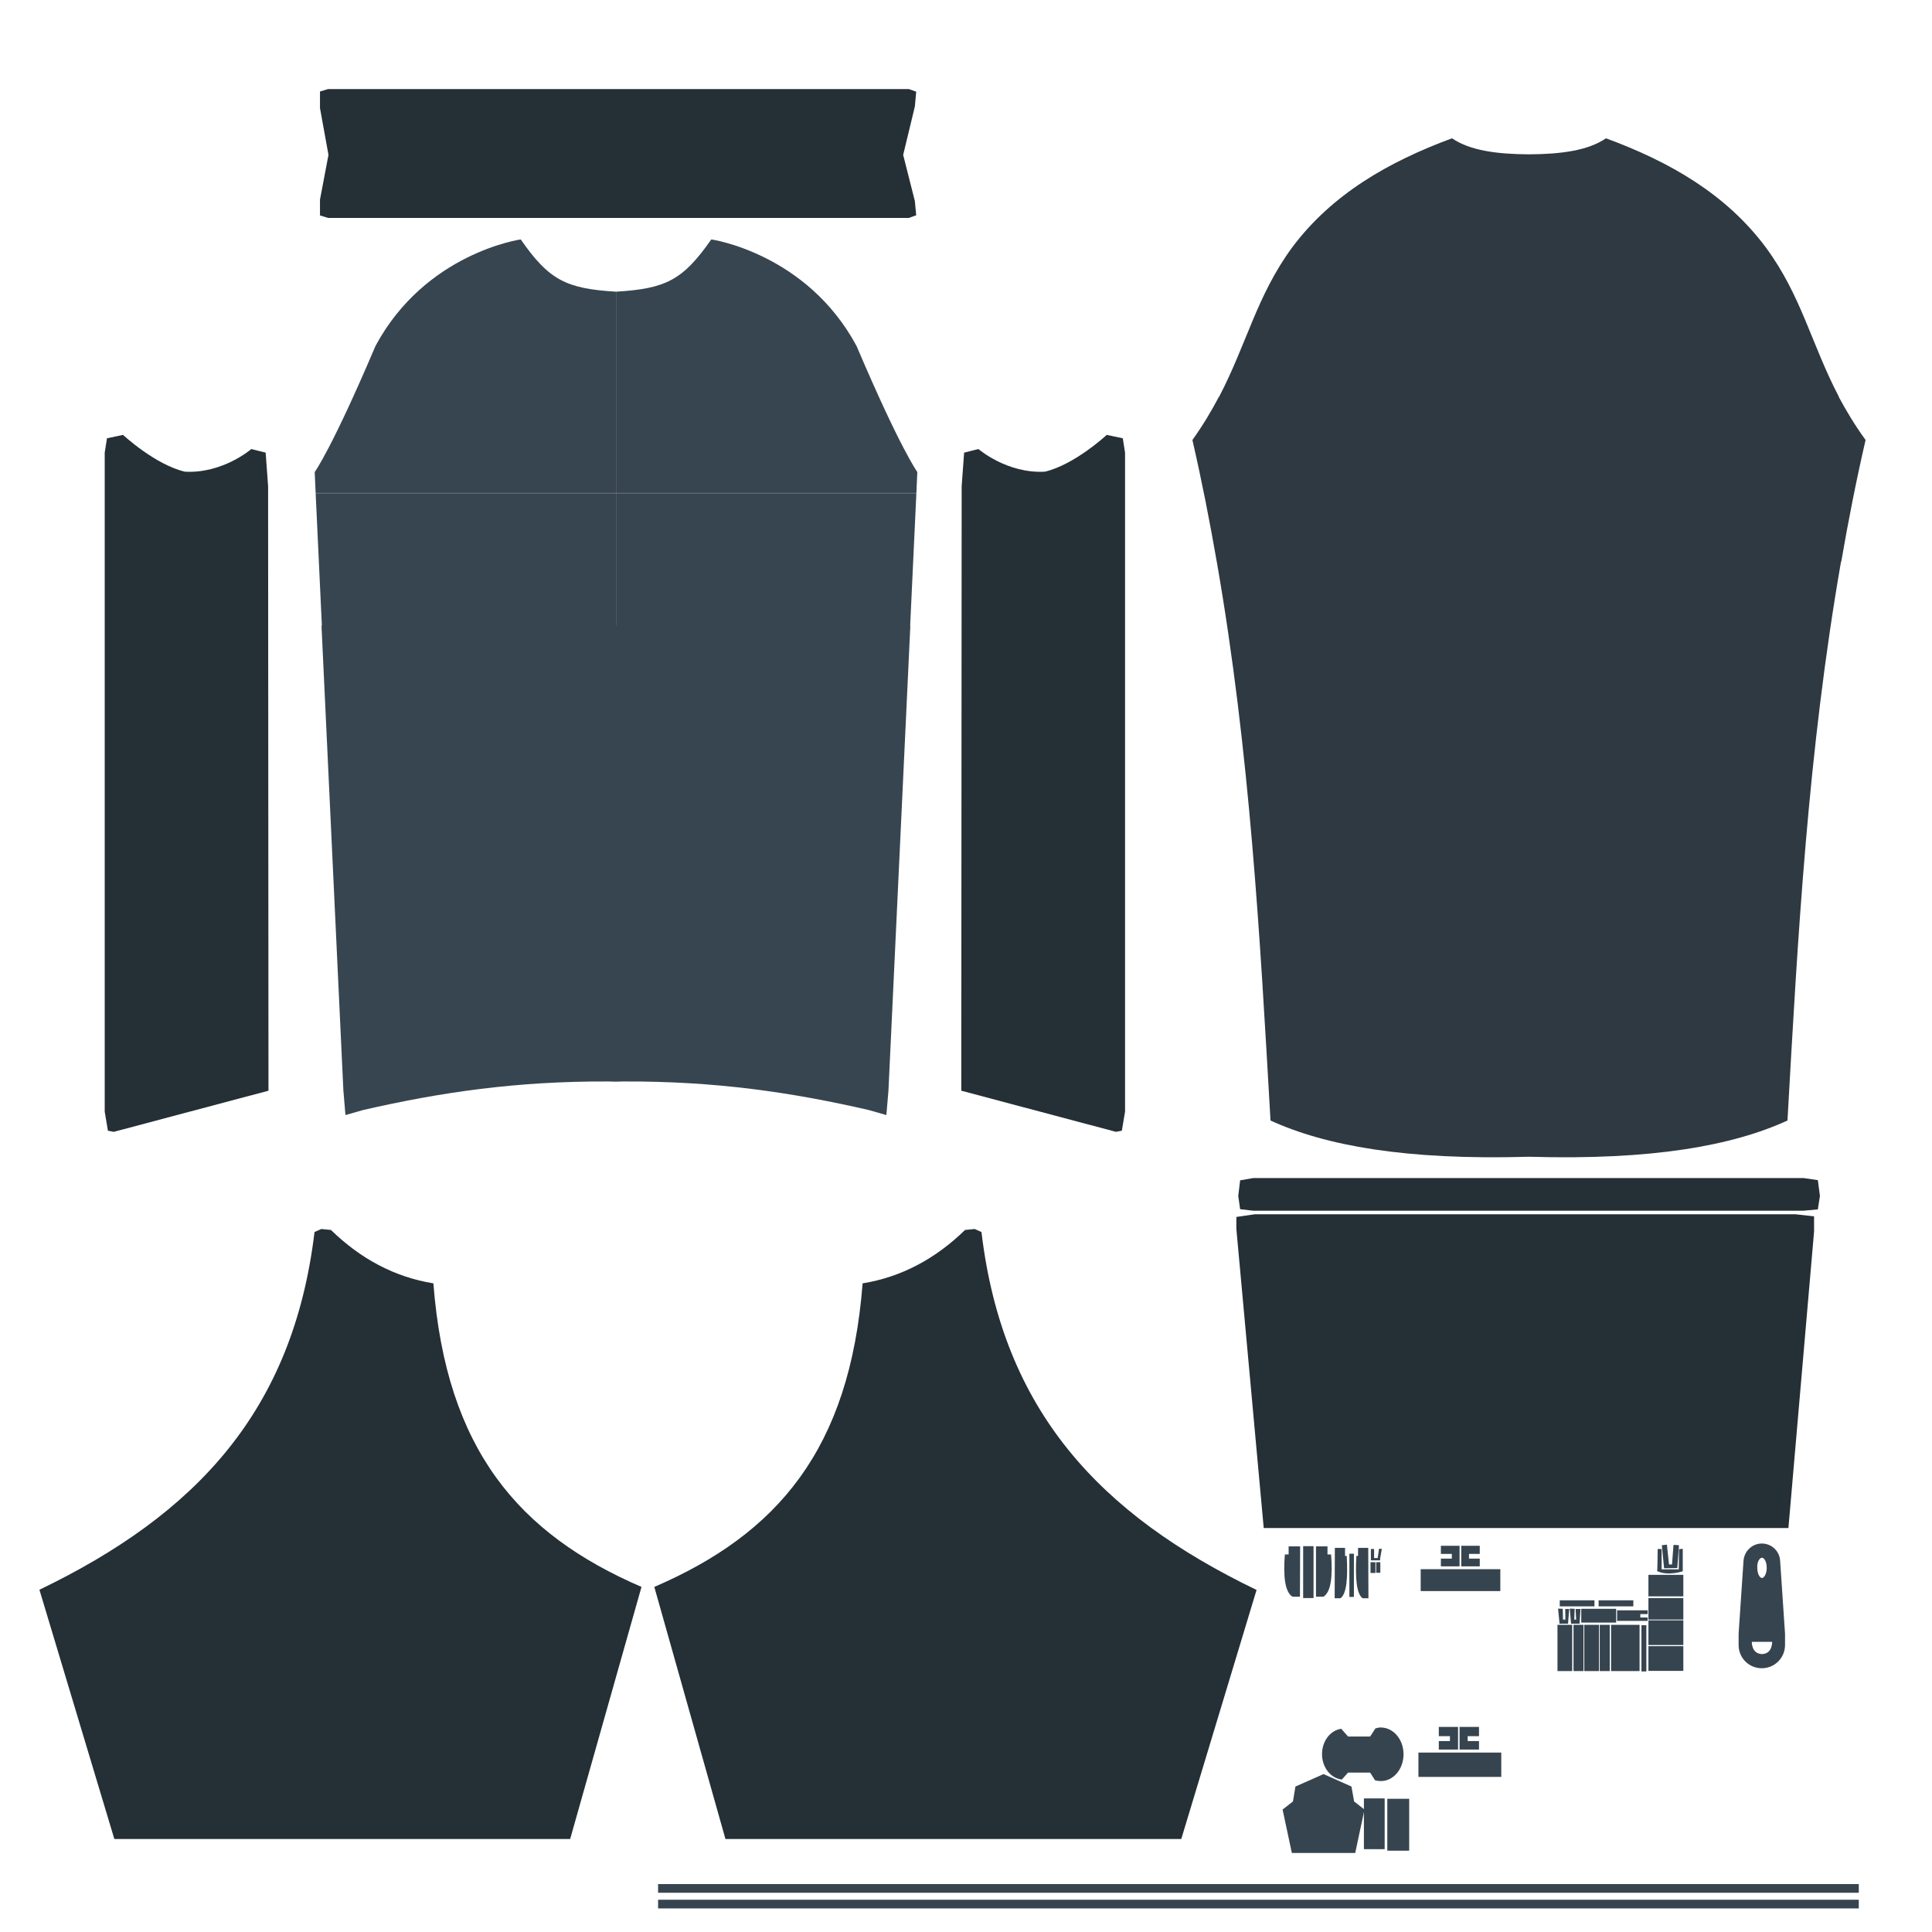 <?xml version="1.0" encoding="utf-8"?>
<!-- Generator: Adobe Illustrator 26.3.1, SVG Export Plug-In . SVG Version: 6.00 Build 0)  -->
<svg version="1.1" id="Layer_1" xmlns="http://www.w3.org/2000/svg" xmlns:xlink="http://www.w3.org/1999/xlink" x="0px" y="0px"
	 viewBox="0 0 1024 1024" style="enable-background:new 0 0 1024 1024;" xml:space="preserve">
<style type="text/css">
	.st0{fill:#243036;}
	.st1{fill:#36444F;}
	.st2{fill:#374550;}
	.st3{fill:#2E3941;}
</style>
<g id="Layer_1_1_">
	<path id="Sides_x2C__Sleeves_and_Collar" class="st0" d="M142.3,578.1l-82,21.8l-3.1-0.6l-1.7-10.1V239.9l1.2-7.6l8.5-1.8
		c0,0,17,15.8,32.8,19.5c20.1,1.1,35.2-12,35.2-12l7.6,1.9l1.3,17.8L142.3,578.1L142.3,578.1z M509.5,578.1l82,21.8l3.1-0.6
		l1.7-10.1V239.9l-1.2-7.6l-8.5-1.8c0,0-17,15.8-32.8,19.5c-20.1,1.1-35.2-12-35.2-12l-7.6,1.9l-1.3,17.8L509.5,578.1L509.5,578.1z
		 M478.7,82.1l6.2-25.7l0.7-7.8l-3.9-1.4H173.9l-4.3,1.3v8.8l4.5,24.8l-4.5,23.7v8.4l4.3,1.3h307.8l3.9-1.4l-0.7-7.5L478.7,82.1z
		 M302.2,974.7H60.6L20.9,842.6C103.7,802.7,155.3,748,166.7,653l3.6-1.6l5.1,0.5c15.7,15.3,33.8,25,54.3,28.3
		c6.8,88.1,45.2,132.8,110.3,160.9L302.2,974.7z M384.5,974.7h241.6l39.9-132C583.2,802.8,531.5,748,520.2,653l-3.6-1.6l-5.1,0.5
		c-15.7,15.3-33.8,25-54.3,28.3C450.4,768.3,412,813,346.8,841.1L384.5,974.7z M947.9,809.9H669.8l-14.5-158.5V645l9.7-1.4h286.8
		l9.7,1.1v8L947.9,809.9z M963.5,625.5l-7.5-1.1H664.2l-6.9,1.2l-1,8.3l1,7l6.9,0.8H956l7.5-0.7l1.1-7.1L963.5,625.5z"/>
	<g id="Details">
		<path class="st1" d="M689,846.3h-3.9c-4.1-2.4-5-10.9-4.1-22.4h2v-4.3h6.1L689,846.3L689,846.3z"/>
		<path class="st1" d="M697.5,846.3h3.9c4.1-2.4,5-10.9,4.1-22.4h-1.9v-4.3h-6.1V846.3L697.5,846.3z"/>
		<path class="st1" d="M707.4,847.1h3.1c3.3-2.4,3.9-10.9,3.3-22.4h-0.9v-4.3h-5.4L707.4,847.1L707.4,847.1z"/>
		<path class="st1" d="M725.3,847.1h-3.1c-3.3-2.4-3.9-10.9-3.3-22.4h0.9v-4.3h5.4L725.3,847.1L725.3,847.1z"/>
		<rect x="690.7" y="819.5" class="st1" width="5.5" height="27.5"/>
		<polygon class="st1" points="732.4,820.9 730.9,820.9 730.2,825.8 728.3,825.8 728.3,821 726.6,821 726.6,825.8 726.6,827 
			728.3,827 730.1,827 731.4,827 731.5,827 731.5,826 		"/>
		<rect x="715.2" y="823.5" class="st1" width="2.4" height="22.9"/>
		<rect x="726.4" y="828" class="st1" width="2.6" height="5.7"/>
		<rect x="729.4" y="828" class="st1" width="2.2" height="5.6"/>
		<rect x="751.8" y="928.9" class="st1" width="43.9" height="12.9"/>
		<rect x="735.3" y="953.4" class="st1" width="11.6" height="27.5"/>
		<rect x="722.9" y="953.2" class="st1" width="11" height="26.9"/>
		<polygon class="st1" points="762.6,915.3 762.6,920.2 768.5,920.2 768.5,922.8 762.6,922.8 762.6,927.3 772.8,927.3 772.8,915.3 
					"/>
		<polygon class="st1" points="783.9,915.3 783.9,920.2 777.9,920.2 777.9,922.8 783.9,922.8 783.9,927.3 773.6,927.3 773.6,915.3 
					"/>
		<polygon class="st1" points="763.7,819.3 763.7,823.6 769.5,823.6 769.5,826.1 763.7,826.1 763.7,830.2 773.6,830.2 773.6,819.3 
					"/>
		<polygon class="st1" points="784.3,819.3 784.3,823.6 778.6,823.6 778.6,826.1 784.3,826.1 784.3,830.2 774.5,830.2 774.5,819.3 
					"/>
		<path class="st1" d="M731.8,915.6c-0.9,0-1.9,0.2-2.8,0.5l-2.8,4.3h-11.7l-3.6-4.1c-5.8,0.8-10.2,6.5-10.2,13.4
			c0,7.1,4.6,12.8,10.5,13.5l3.3-3.7h11.7l2.6,4.1c1.2,0.3,2.1,0.4,3.1,0.4c6.6,0,12-6.3,12-14.2S738.5,915.6,731.8,915.6z"/>
		<polygon class="st1" points="717.7,954.8 716.3,946.9 701.5,940.3 686.6,946.9 685.3,954.8 679.8,959.1 684.7,982.1 701.5,982.1 
			718.3,982.1 723.2,959.1 		"/>
		<rect x="753" y="831.7" class="st1" width="42.2" height="11.6"/>
		<rect x="873.7" y="834.7" class="st1" width="18.5" height="11.4"/>
		<rect x="873.7" y="847" class="st1" width="18.5" height="11.4"/>
		<rect x="873.7" y="858.8" class="st1" width="18.5" height="13.1"/>
		<rect x="873.7" y="872.5" class="st1" width="18.5" height="13.1"/>
		<rect x="825.5" y="861.2" class="st1" width="7.8" height="24.5"/>
		<rect x="839.7" y="861.2" class="st1" width="7.8" height="24.5"/>
		<rect x="853.9" y="861.2" class="st1" width="15.1" height="24.5"/>
		<rect x="834" y="861.2" class="st1" width="5.3" height="24.5"/>
		<rect x="847.9" y="861.2" class="st1" width="5.3" height="24.5"/>
		<rect x="870" y="861.4" class="st1" width="2.6" height="24.5"/>
		<rect x="838.1" y="852.7" class="st1" width="18.5" height="7.3"/>
		<rect x="826.7" y="848.2" class="st1" width="18.4" height="3.2"/>
		<rect x="847.3" y="848.2" class="st1" width="18.4" height="3.2"/>
		<polygon class="st1" points="828.3,852.7 825.8,852.6 826.6,860.6 831.1,860.6 831.7,852.8 829.6,852.8 829.7,858.4 828.4,858.4 
					"/>
		<polygon class="st1" points="834.6,852.7 832,852.6 832.7,860.6 837.2,860.6 837.7,852.8 835.1,852.8 835.4,858.4 834.4,858.4 		
			"/>
		<polygon class="st1" points="869.4,857.3 869.4,855.5 873.3,855.5 873.3,853.5 857.1,853.5 857.1,859.1 873.3,859.1 873.3,857.3 
					"/>
		<path class="st1" d="M878.6,821h2.1v10.8h9.1l0.1-10.7l2-0.2v11.9c0,0-7.8,2.7-13.6-0.1C878.5,832.9,878.6,821,878.6,821z"/>
		<polygon class="st1" points="880.8,819 882,831.2 889,831.1 889.9,819 887,818.8 886.2,829.2 884.6,829.2 883.5,818.7 		"/>
		<path class="st1" d="M943.5,827.2c-0.3-5.1-4.5-9.1-9.7-9.1l0,0l0,0l0,0l0,0c-5.1,0-9.3,4-9.7,9.1l-2.6,38.7v6
			c0,6.9,5.5,12.3,12.3,12.3l0,0l0,0l0,0l0,0c6.9,0,12.3-5.6,12.3-12.3v-6L943.5,827.2z M933.9,825.6c1.4,0.2,2.5,2.5,2.5,5.4
			s-1.2,5.2-2.5,5.4c-1.4-0.2-2.5-2.5-2.5-5.4C931.2,828.1,932.4,825.8,933.9,825.6z M933.9,876.7c-5.7-0.2-5.4-6.5-5.4-6.5h5.4h5.4
			C939.2,870.2,939.6,876.5,933.9,876.7z"/>
		<rect x="348.8" y="998.6" class="st1" width="636.4" height="4.6"/>
		<rect x="348.8" y="1006.9" class="st1" width="636.4" height="4.6"/>
	</g>
	<path id="Front_Right" class="st2" d="M326.5,154.6v6.4v100.3H167.3l-0.5-11.1c0,0,9.1-12.4,32.2-66.8c26.5-49.4,77-56.5,77-56.5
		C291,148.5,300.1,153,326.5,154.6z M326.5,261.4v70.3H170.6l-3.3-70.3L326.5,261.4L326.5,261.4z M326.5,331.7v236.4v5.2l-4.2-0.1
		c-48.8-0.2-89.1,5.8-129.7,15.1l-9.5,2.7l-1.1-13l-11.6-246.4L326.5,331.7L326.5,331.7z"/>
	<path id="Front_Left" class="st2" d="M377,126.9c0,0,50.5,7.2,77,56.5c23.1,54.3,32.2,66.8,32.2,66.8l-0.5,11.1H326.5V161v-6.4
		C352.9,153,361.9,148.5,377,126.9z M485.7,261.4l-3.3,70.3H326.5v-70.3L485.7,261.4L485.7,261.4z M326.5,331.7l156-0.1L470.9,578
		l-1.1,13l-9.5-2.7c-40.5-9.3-80.8-15.3-129.7-15.1l-4.2,0.1v-5.2V331.7H326.5z"/>
	<path id="Back" class="st3" d="M988.8,233.2c-5,21.6-9.2,43.1-12.9,64.5h-331c-3.7-21.3-7.9-42.8-12.9-64.5
		c5.6-7.8,10.1-15.4,14-22.8h328.6C978.6,217.8,983.1,225.4,988.8,233.2z M644.9,297.6h330.9c-17.6,101-22.9,198.6-28.4,296.3
		c-29.1,13.3-71.4,21.1-137,19.2c-65.6,1.9-107.9-5.9-137-19.2C667.8,496.3,662.5,398.6,644.9,297.6z M974.7,210.4H646.1
		c14.7-28.1,20-53.7,38.8-79.3c21.1-28.2,51.1-45.4,84.7-57.8c9.5,6.5,23.7,8.4,40.8,8.5c17.1-0.1,31.3-2,40.8-8.5
		c33.7,12.4,63.6,29.5,84.7,57.8C954.8,156.7,960,182.3,974.7,210.4z"/>
</g>
</svg>
